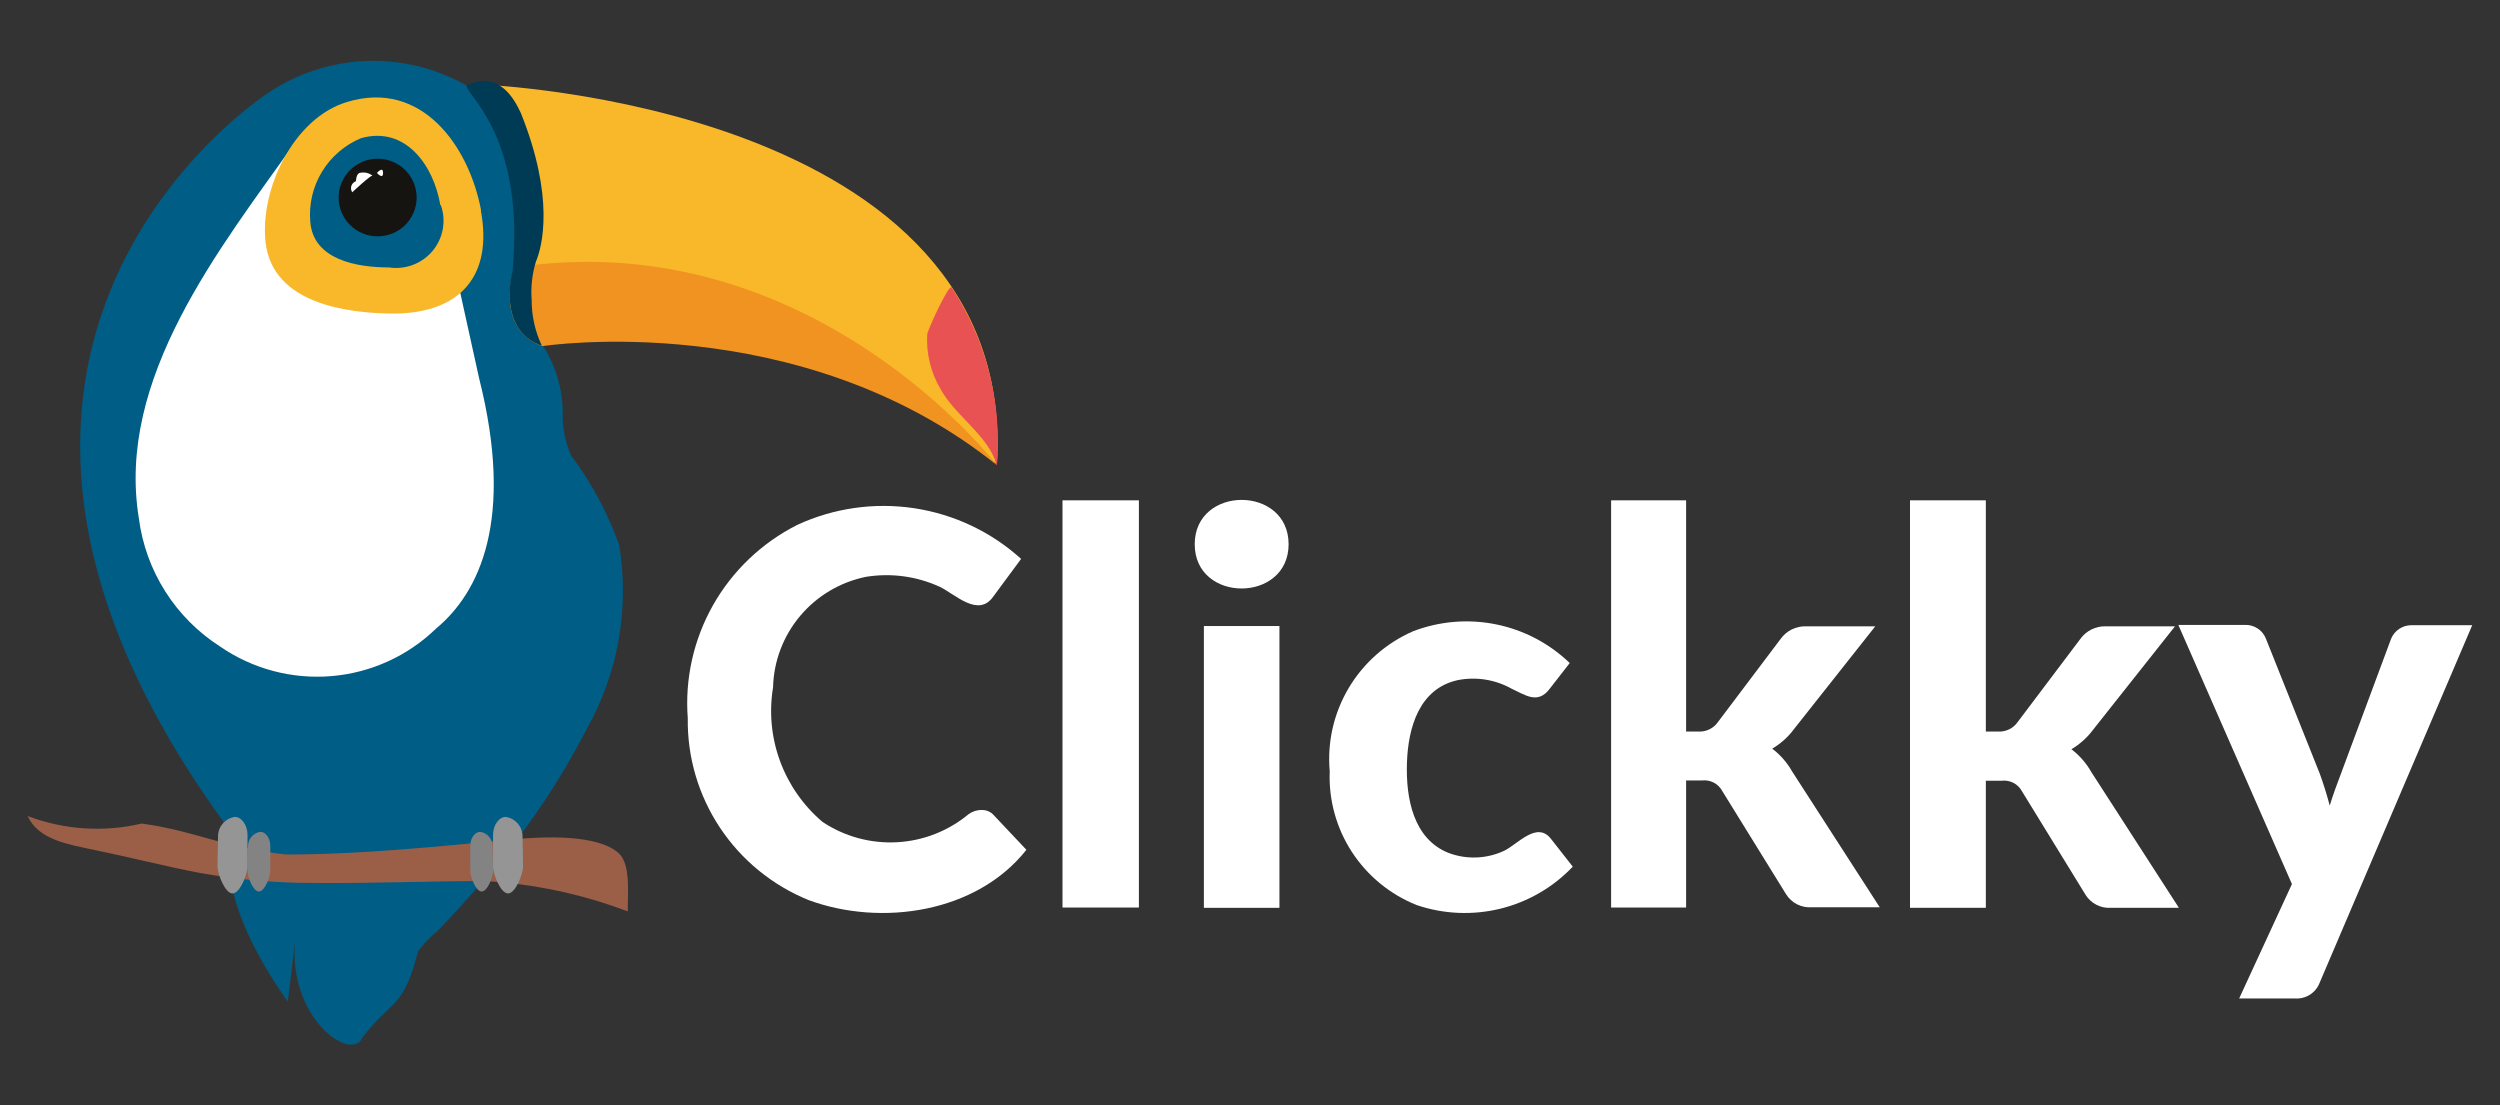 <svg width="138" height="61" viewBox="0 0 138 61" fill="none" xmlns="http://www.w3.org/2000/svg">
<rect x="0" y="0" width="138" height="61" fill="#333333" stroke="none"/>
<path fill-rule="evenodd" clip-rule="evenodd" d="M26.542 4.667L26.757 6.191C19.903 20.054 28.643 18.925 28.643 18.925L29.747 18.727L29.915 19.062C46.153 17.233 55.031 25.635 55.031 25.635C56.212 5.749 26.542 4.667 26.542 4.667Z" fill="#F8B829"/>
<path d="M16.345 51.499C15.655 56.074 19.412 58.728 20.01 57.264C21.666 55.114 22.249 55.739 23.077 52.506C23.379 52.104 23.729 51.741 24.119 51.423C24.957 50.559 25.765 49.674 26.542 48.77C28.834 46.191 30.791 43.338 32.369 40.275C34.119 37.183 34.757 33.59 34.178 30.088C33.551 28.317 32.656 26.651 31.525 25.147C31.18 24.36 31.023 23.504 31.065 22.646C31.027 21.363 30.64 20.114 29.946 19.032C29.587 18.648 29.315 18.192 29.145 17.695C28.976 17.198 28.915 16.672 28.965 16.15C29.164 14.991 29.164 13.847 29.333 12.688C29.439 10.522 29.04 8.361 28.167 6.375C28.167 6.375 27.094 4.484 26.143 4.956C24.451 3.89 22.483 3.336 20.48 3.36C18.477 3.385 16.524 3.987 14.858 5.093C14.858 5.093 -7.099 19.047 12.696 45.857C12.098 49.334 14.229 52.917 15.885 55.297" fill="#005D86"/>
<path d="M26.45 20.893L23.475 7.412C23.475 7.412 21.727 2.227 17.127 8.769L16.361 7.762C12.129 13.725 6.394 20.877 7.667 28.624C7.852 30.054 8.348 31.427 9.122 32.646C9.895 33.866 10.926 34.903 12.144 35.685C13.938 36.924 16.111 37.503 18.288 37.322C20.465 37.142 22.511 36.212 24.073 34.694C26.465 32.711 28.413 28.685 26.45 20.893Z" fill="white"/>
<path fill-rule="evenodd" clip-rule="evenodd" d="M29.915 19.108C29.915 19.108 44.114 16.912 55.031 25.681C55.031 25.681 44.758 12.276 28.382 14.762C28.397 14.762 27.217 18.056 29.915 19.108Z" fill="#F19320"/>
<path d="M55.031 25.681C55.32 22.222 54.44 18.766 52.532 15.86C52.379 15.662 51.198 18.224 51.183 18.453C51.12 19.521 51.382 20.584 51.934 21.503C52.716 22.936 54.617 24.11 55.001 25.651" fill="#E95253"/>
<path d="M1.533 45.049C3.54 45.808 5.73 45.952 7.82 45.46C10.749 45.857 12.282 46.772 15.778 47.168C20.056 47.168 24.303 46.711 28.551 46.314C29.931 46.192 32.997 46.025 34.163 47.107C34.837 47.733 34.638 49.425 34.653 50.31C32.119 49.349 29.45 48.783 26.741 48.632C23.675 48.632 20.501 48.77 17.388 48.739C15.265 48.745 13.145 48.562 11.055 48.19C9.108 47.824 7.191 47.321 5.244 46.924C3.833 46.619 2.116 46.375 1.533 45.049Z" fill="#9B5F48"/>
<path d="M28.873 47.794C28.873 48.282 28.443 49.319 28.045 49.319C27.646 49.319 27.217 48.297 27.217 47.794V46.07C27.217 45.582 27.523 45.094 27.922 45.094C28.163 45.131 28.385 45.247 28.552 45.424C28.718 45.601 28.821 45.829 28.842 46.07L28.873 47.794Z" fill="#969595"/>
<path d="M27.217 48.038C27.217 48.419 26.91 49.212 26.588 49.212C26.266 49.212 25.959 48.419 25.959 48.038V46.68C25.959 46.299 26.189 45.918 26.511 45.918C26.696 45.946 26.864 46.038 26.988 46.177C27.111 46.317 27.181 46.495 27.186 46.68L27.217 48.038Z" fill="#838383"/>
<path d="M12.006 47.794C12.006 48.282 12.435 49.319 12.834 49.319C13.233 49.319 13.662 48.297 13.662 47.794V46.07C13.662 45.582 13.355 45.094 12.957 45.094C12.716 45.131 12.494 45.247 12.327 45.424C12.16 45.601 12.058 45.829 12.037 46.07L12.006 47.794Z" fill="#969595"/>
<path d="M13.662 48.038C13.662 48.419 13.969 49.212 14.291 49.212C14.613 49.212 14.919 48.419 14.919 48.038V46.68C14.919 46.299 14.689 45.918 14.367 45.918C14.183 45.946 14.014 46.038 13.891 46.177C13.768 46.317 13.698 46.495 13.693 46.68L13.662 48.038Z" fill="#838383"/>
<path d="M29.578 14.457C29.946 13.588 30.621 10.889 28.75 6.237C28.413 5.521 27.569 3.858 25.775 4.712C25.515 5.109 29.011 7.29 28.29 14.976C28.29 14.976 27.385 18.193 29.915 19.093C29.539 18.302 29.345 17.437 29.348 16.562C29.294 15.852 29.372 15.139 29.578 14.457ZM29.409 14.762C29.409 14.762 29.409 14.762 29.425 14.762H29.409Z" fill="#003B55"/>
<path d="M26.542 11.62C27.217 15.22 25.407 17.263 21.819 17.309C19.059 17.309 15.042 16.729 14.659 13.374C14.337 10.461 16.192 6.512 19.167 5.627C23.291 4.377 25.898 8.082 26.557 11.62H26.542Z" fill="#F8B829"/>
<path d="M24.349 11.361C24.491 11.785 24.521 12.237 24.436 12.676C24.352 13.114 24.155 13.523 23.866 13.865C23.577 14.206 23.204 14.468 22.784 14.625C22.364 14.782 21.91 14.829 21.467 14.762C19.719 14.762 17.281 14.35 17.127 12.23C17.045 11.266 17.273 10.301 17.777 9.474C18.281 8.646 19.036 7.999 19.933 7.625C22.402 6.939 23.935 9.15 24.303 11.3L24.349 11.361Z" fill="#005D86"/>
<path fill-rule="evenodd" clip-rule="evenodd" d="M23 10.904C23 11.472 22.773 12.017 22.369 12.419C21.965 12.821 21.417 13.046 20.846 13.046C20.274 13.046 19.726 12.821 19.322 12.419C18.918 12.017 18.691 11.472 18.691 10.904C18.691 10.336 18.918 9.791 19.322 9.389C19.726 8.987 20.274 8.761 20.846 8.761C21.417 8.761 21.965 8.987 22.369 9.389C22.773 9.791 23 10.336 23 10.904Z" fill="#151410"/>
<path fill-rule="evenodd" clip-rule="evenodd" d="M21.145 9.547C21.145 9.928 20.807 9.547 20.807 9.547C20.807 9.547 21.145 9.15 21.145 9.547Z" fill="white"/>
<path fill-rule="evenodd" clip-rule="evenodd" d="M19.933 9.531C19.719 9.531 19.673 9.76 19.642 10.004C19.584 10.026 19.532 10.06 19.489 10.105C19.447 10.15 19.415 10.203 19.395 10.262C19.376 10.32 19.371 10.382 19.379 10.443C19.387 10.504 19.409 10.563 19.443 10.614C19.443 10.614 20.485 9.638 20.562 9.699C20.475 9.629 20.374 9.577 20.266 9.549C20.157 9.52 20.044 9.514 19.933 9.531Z" fill="white"/>
<path d="M54.203 44.713C54.324 44.71 54.444 44.733 54.555 44.781C54.666 44.828 54.766 44.899 54.847 44.988L56.657 46.909C53.912 50.386 48.653 51.164 44.635 49.685C42.638 48.873 40.934 47.481 39.744 45.691C38.554 43.901 37.934 41.796 37.965 39.65C37.8 37.476 38.286 35.303 39.361 33.403C40.436 31.503 42.053 29.963 44.007 28.975C46.023 28.042 48.272 27.722 50.471 28.055C52.67 28.389 54.721 29.362 56.365 30.851L54.832 32.925C54.004 34.114 52.731 32.803 51.873 32.391C50.599 31.807 49.178 31.616 47.794 31.842C46.373 32.134 45.094 32.896 44.164 34.004C43.234 35.112 42.708 36.5 42.673 37.942C42.447 39.309 42.579 40.711 43.058 42.012C43.536 43.313 44.343 44.469 45.402 45.369C46.612 46.175 48.052 46.569 49.506 46.492C50.96 46.415 52.35 45.871 53.467 44.942C53.68 44.786 53.939 44.705 54.203 44.713Z" fill="white"/>
<path d="M62.867 27.618V50.096H58.65V27.618H62.867Z" fill="white"/>
<path d="M70.625 34.557V50.112H66.455V34.557H70.625Z" fill="white"/>
<path d="M71.131 30.043C71.131 33.291 65.949 33.306 65.949 30.043C65.949 26.779 71.131 26.779 71.131 30.043Z" fill="white"/>
<path d="M85.545 38.018C84.885 38.903 84.18 38.354 83.444 38.018C82.537 37.509 81.475 37.341 80.454 37.546C78.338 38.018 77.725 40.169 77.663 42.121C77.602 44.073 78.016 46.299 79.948 47.077C80.44 47.264 80.965 47.351 81.492 47.333C82.019 47.314 82.537 47.191 83.015 46.97C83.766 46.619 84.839 45.293 85.621 46.314L86.817 47.839C85.737 48.978 84.35 49.783 82.822 50.159C81.294 50.535 79.689 50.465 78.2 49.959C76.732 49.372 75.483 48.347 74.623 47.026C73.764 45.704 73.337 44.151 73.401 42.578C73.257 40.973 73.624 39.363 74.45 37.976C75.275 36.589 76.517 35.494 78.001 34.846C79.46 34.287 81.05 34.154 82.583 34.465C84.115 34.776 85.526 35.517 86.649 36.6L85.545 38.018Z" fill="white"/>
<path d="M93.073 27.618V40.382H93.763C93.973 40.392 94.182 40.348 94.37 40.255C94.558 40.161 94.719 40.021 94.837 39.848L98.287 35.273C98.445 35.05 98.657 34.869 98.903 34.746C99.15 34.624 99.422 34.564 99.697 34.572H103.515L99.053 40.214C98.724 40.664 98.307 41.042 97.827 41.327C98.278 41.669 98.654 42.1 98.931 42.593L103.761 50.081H100.004C99.725 50.1 99.447 50.044 99.198 49.918C98.95 49.791 98.741 49.6 98.593 49.364L95.067 43.661C94.96 43.463 94.797 43.303 94.597 43.199C94.397 43.096 94.171 43.055 93.947 43.081H93.073V50.096H88.933V27.618H93.073Z" fill="white"/>
<path d="M109.618 27.618V40.382H110.308C110.518 40.392 110.727 40.348 110.915 40.255C111.103 40.161 111.263 40.021 111.381 39.848L114.831 35.273C114.99 35.05 115.202 34.869 115.448 34.746C115.694 34.624 115.967 34.564 116.242 34.572H120.06L115.567 40.245C115.238 40.694 114.821 41.073 114.341 41.358C114.792 41.7 115.168 42.131 115.445 42.624L120.275 50.111H116.533C116.255 50.131 115.976 50.075 115.728 49.948C115.479 49.822 115.27 49.63 115.123 49.395L111.611 43.676C111.505 43.479 111.341 43.318 111.142 43.214C110.942 43.111 110.716 43.07 110.492 43.096H109.618V50.111H105.432V27.618H109.618Z" fill="white"/>
<path d="M128.033 54.275C127.926 54.541 127.736 54.767 127.49 54.918C127.244 55.069 126.956 55.137 126.669 55.114H123.602L126.515 48.8L120.244 34.496H123.909C124.157 34.484 124.402 34.55 124.611 34.684C124.82 34.818 124.982 35.013 125.074 35.243L128.049 42.7C128.263 43.29 128.447 43.88 128.601 44.469C128.785 43.874 128.999 43.28 129.229 42.685L131.989 35.258C132.081 35.035 132.239 34.844 132.441 34.711C132.643 34.578 132.881 34.508 133.124 34.511H136.467L128.033 54.275Z" fill="white"/>
</svg>
